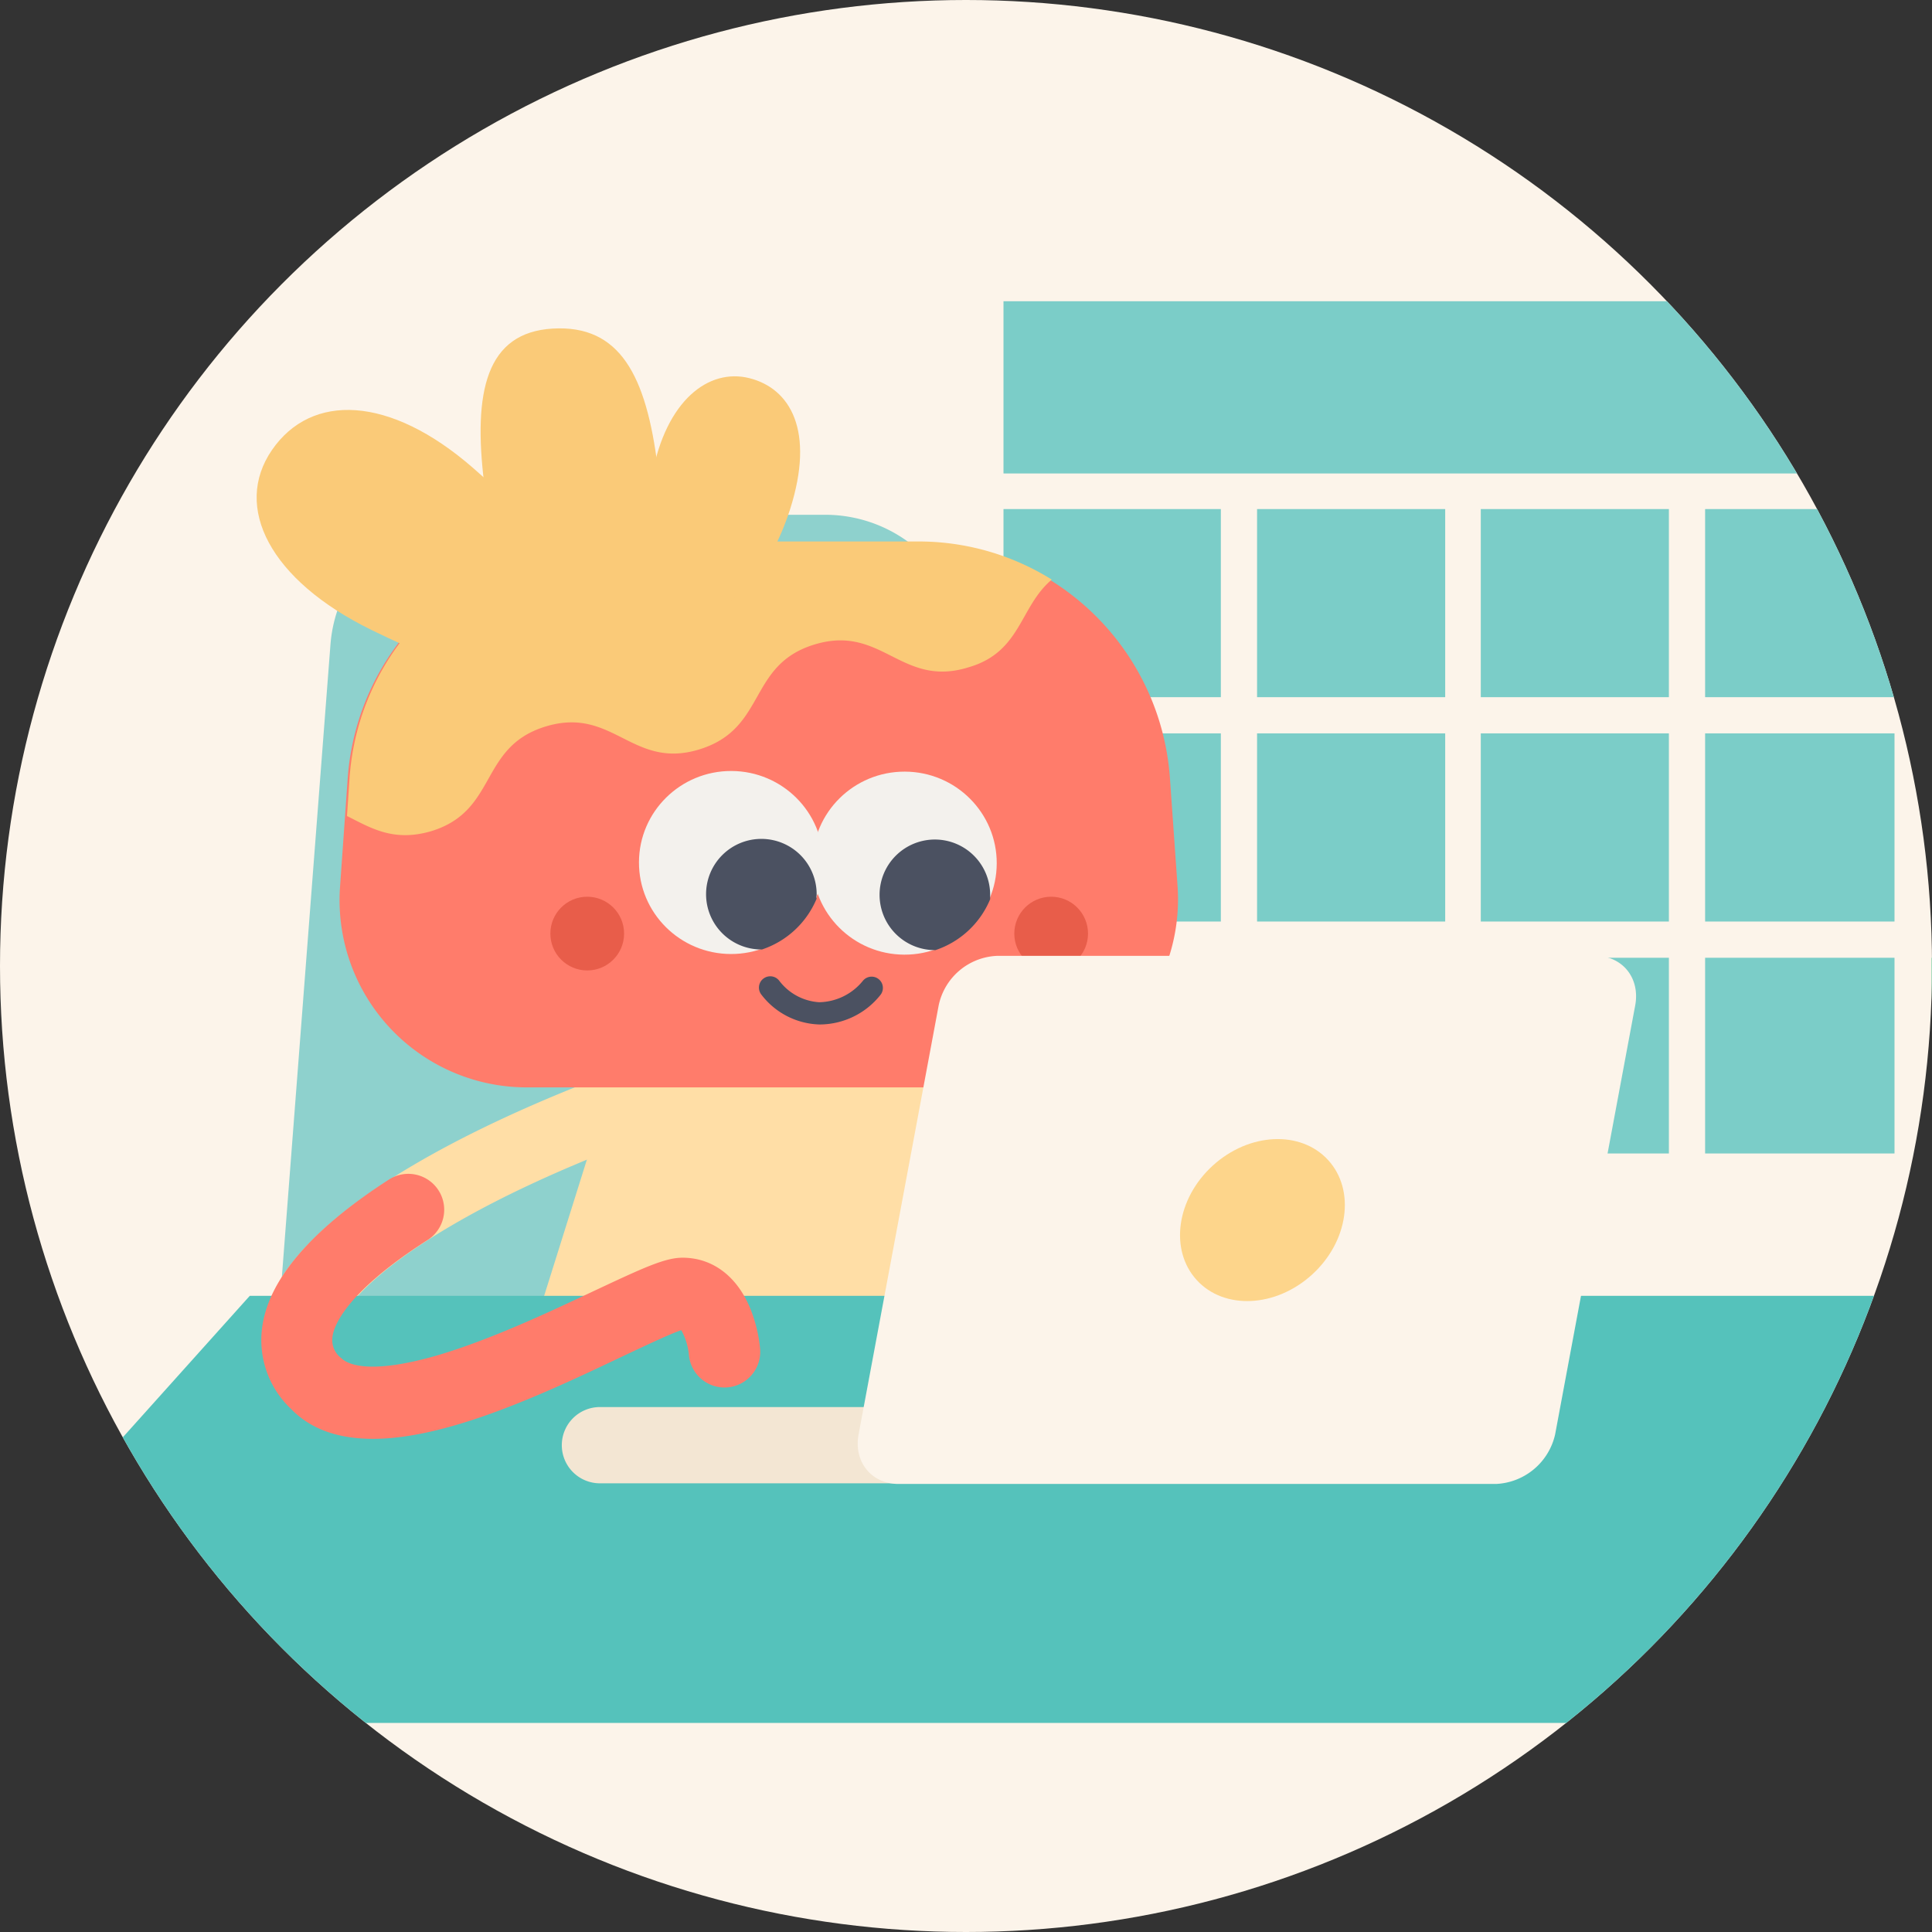 <svg id="Layer_1" data-name="Layer 1" xmlns="http://www.w3.org/2000/svg" xmlns:xlink="http://www.w3.org/1999/xlink" viewBox="0 0 304 304"><rect x="0" y="0" width="304" height="304" fill="#333333" stroke="none"/><defs><style>.cls-1{fill:none;}.cls-2{clip-path:url(#clip-path);}.cls-3{fill:#f5e5d4;}.cls-4{clip-path:url(#clip-path-2);}.cls-5{fill:#fff;}.cls-6{fill:#fcf4ea;}.cls-7{clip-path:url(#clip-path-4);}.cls-8{fill:#91d6b3;}.cls-9{fill:#7bcdc8;}.cls-10{fill:#8ed1cd;}.cls-11{fill:#ffdea6;}.cls-12{fill:#f5914e;}.cls-13{fill:#ff7c6b;}.cls-14{fill:#f3f1ed;}.cls-15{fill:#4b5161;}.cls-16{fill:#e85d4a;}.cls-17{fill:#faca78;}.cls-18{fill:#55c2bb;}.cls-19{fill:#f3e6d3;}.cls-20{fill:#fdd58b;}</style><clipPath id="clip-path"><circle class="cls-1" cx="-190.58" cy="152" r="152"/></clipPath><clipPath id="clip-path-2"><rect class="cls-1" x="-364.88" y="29.3" width="435.4" height="239.4"/></clipPath><clipPath id="clip-path-4"><circle class="cls-1" cx="152" cy="152" r="152"/></clipPath></defs><title>Artboard 1 copy 11</title><g class="cls-2"><polygon class="cls-3" points="-336.48 210.2 -364.88 268.7 70.52 268.7 42.22 210.2 -336.48 210.2"/><g class="cls-4"><path class="cls-5" d="M-25.88,213.1a2.72,2.72,0,0,1-1.7-.6,2.67,2.67,0,0,1-.4-3.7l51.3-62.4-67-49.1a2.7,2.7,0,0,1-.6-3.7,2.7,2.7,0,0,1,3.7-.6l69.2,50.8a2.65,2.65,0,0,1,1.1,1.8,2.52,2.52,0,0,1-.6,2L-24,212.1a2,2,0,0,1-1.9,1"/></g><g class="cls-4"><path class="cls-5" d="M34.62,145.9a9.4,9.4,0,1,1-9.4-9.4,9.39,9.39,0,0,1,9.4,9.4"/></g></g><circle class="cls-6" cx="152" cy="152" r="152"/><g class="cls-7"><rect class="cls-8" x="197.8" y="150.7" width="29.6" height="30.8"/><rect class="cls-9" x="197.8" y="115.4" width="29.6" height="29.6"/><rect class="cls-9" x="197.8" y="80.1" width="29.6" height="29.6"/><rect class="cls-9" x="157.9" y="115.4" width="34.2" height="29.6"/><rect class="cls-8" x="303.9" y="80.1" width="30.8" height="29.6"/><rect class="cls-8" x="303.9" y="115.4" width="30.8" height="29.6"/><rect class="cls-9" x="157.9" y="47.4" width="176.8" height="27.1"/><rect class="cls-9" x="157.9" y="80.1" width="34.2" height="29.6"/><rect class="cls-9" x="233" y="150.7" width="29.6" height="30.8"/><rect class="cls-9" x="233" y="115.4" width="29.6" height="29.6"/><rect class="cls-9" x="268.3" y="80.1" width="29.8" height="29.6"/><rect class="cls-8" x="303.9" y="150.7" width="30.8" height="30.8"/><rect class="cls-8" x="157.9" y="150.7" width="34.2" height="30.8"/><rect class="cls-9" x="268.3" y="115.4" width="29.8" height="29.6"/><rect class="cls-9" x="233" y="80.1" width="29.6" height="29.6"/><rect class="cls-9" x="268.3" y="150.7" width="29.8" height="30.8"/><path class="cls-10" d="M137.9,229.3H66a22,22,0,0,1-22-23.8l8-104.1A22.12,22.12,0,0,1,74,81h55.9a22.12,22.12,0,0,1,22,20.4l8,104.1A22,22,0,0,1,137.9,229.3Z"/><path class="cls-11" d="M58.7,226.4c-5.1,0-9.6-1.3-12.9-4.7a14.78,14.78,0,0,1-4.3-14.2c4.2-18.8,42.6-34.4,59-40.2a5.63,5.63,0,0,1,3.8,10.6C70.9,189.8,54.2,202.6,52.6,210c-.3,1.2-.2,2.3,1.3,3.8.9.9,4.2,2.7,15-.4,8.2-2.4,17.2-6.6,24.4-10,8.1-3.8,11.5-5.4,14.3-5.4,4.7,0,8.6,2.9,10.7,8.1a22.67,22.67,0,0,1,1.5,6.2,5.62,5.62,0,1,1-11.2,1,10,10,0,0,0-1.2-3.9c-1.8.6-6,2.6-9.4,4.2C85.8,219.2,70.5,226.4,58.7,226.4Z"/><path class="cls-12" d="M169.8,223.9a4.74,4.74,0,0,1-4.7-4.6c-.5-21.4-17.6-30.3-19.5-31.3a4.65,4.65,0,0,1,4-8.4A45.3,45.3,0,0,1,174.4,219a4.69,4.69,0,0,1-4.6,4.8C169.9,223.9,169.8,223.9,169.8,223.9Z"/><path class="cls-11" d="M97.2,167,83.3,211.3a2.21,2.21,0,0,0,2,3.2l70,.2a2.23,2.23,0,0,0,2.2-2.8l-12.6-44.8Z"/><path class="cls-13" d="M155.8,171.1H82.9a29.46,29.46,0,0,1-29.4-31.5l1.2-17A40,40,0,0,1,94.6,85.3h49.6a39.94,39.94,0,0,1,39.9,37.3l1.2,17A29.6,29.6,0,0,1,155.8,171.1Z"/><ellipse class="cls-14" cx="142.33" cy="135.81" rx="14.4" ry="14.5" transform="translate(6.03 277.67) rotate(-89.8)"/><path class="cls-15" d="M155.8,140.9a8.7,8.7,0,1,0-8.7,8.6h.1a14.17,14.17,0,0,0,8.6-8Z"/><ellipse class="cls-14" cx="115.03" cy="135.71" rx="14.4" ry="14.5" transform="translate(-21.07 250.27) rotate(-89.8)"/><path class="cls-15" d="M128.5,140.8a8.7,8.7,0,1,0-8.7,8.6h.1a14.17,14.17,0,0,0,8.6-8C128.4,141.2,128.5,141,128.5,140.8Z"/><path class="cls-15" d="M129.1,161.2h-.2a11.92,11.92,0,0,1-9.1-4.7,1.78,1.78,0,0,1,2.8-2.2,8.55,8.55,0,0,0,6.3,3.4,9.06,9.06,0,0,0,6.9-3.4,1.77,1.77,0,0,1,2.7,2.3A12.24,12.24,0,0,1,129.1,161.2Z"/><circle class="cls-16" cx="92.4" cy="146.9" r="5.8"/><circle class="cls-16" cx="165.4" cy="146.9" r="5.8"/><path class="cls-17" d="M165.5,91.2a39.6,39.6,0,0,0-21-6H94.9A39.94,39.94,0,0,0,55,122.5l-.4,5.9c3.8,1.9,7.3,4.1,13.2,2.4,10.6-3.2,7.5-13.3,18.1-16.5s13.6,6.9,24.2,3.6,7.5-13.3,18.1-16.5,13.6,6.9,24.2,3.6C160.7,102.6,160.4,95.5,165.5,91.2Z"/><path class="cls-17" d="M102.6,74.8c-1.8,10.1-.2,19.2,6.2,20.8s12.3-5.6,15.5-15.4c4-12.5,0-19.1-6.4-20.7S104.8,63,102.6,74.8Z"/><path class="cls-17" d="M76.2,76.2C78,90.8,86,102.6,93.4,101.7s11.9-13.5,10.1-28.1S97.5,51.1,87,51.7,74.4,61.6,76.2,76.2Z"/><path class="cls-17" d="M90.2,102.2c-5.2,7.7-17.1,4.1-31.8-3.1C42.5,91.3,36.6,79.8,42.8,70.8s18.5-8.6,31.6,2.8C86.7,84.3,95.3,94.4,90.2,102.2Z"/><polygon class="cls-18" points="903.2 271.1 -21 271.1 39.3 203.9 843 203.9 903.2 271.1"/><path class="cls-19" d="M192.6,233.4H94.4a6,6,0,0,1-6-6h0a6,6,0,0,1,6-6h98.3a6,6,0,0,1,6,6h0A6.17,6.17,0,0,1,192.6,233.4Z"/><path class="cls-6" d="M235.4,233.5h-94c-4.3,0-7.1-3.5-6.3-7.8l12.6-67.5a9.81,9.81,0,0,1,9.3-7.8h94c4.3,0,7.1,3.5,6.3,7.8l-12.6,67.5A10,10,0,0,1,235.4,233.5Z"/><ellipse class="cls-20" cx="198.64" cy="192" rx="14" ry="11.6" transform="translate(-77.5 183.85) rotate(-42.34)"/><path class="cls-13" d="M58.7,226.4c-5.1,0-9.6-1.3-12.9-4.7a14.88,14.88,0,0,1-4.6-12.4c.8-7.7,7.6-15.7,20-23.7a5.64,5.64,0,0,1,6.1,9.5c-13.3,8.5-14.9,13.9-15,15.4a3.53,3.53,0,0,0,1.4,3.2c.9.9,4.2,2.7,15-.4,8.2-2.4,17.2-6.6,24.4-10,8.1-3.8,11.5-5.4,14.3-5.4,4.7,0,8.6,2.9,10.7,8.1a22.67,22.67,0,0,1,1.5,6.2,5.62,5.62,0,0,1-11.2,1,10,10,0,0,0-1.2-3.9c-1.8.6-6,2.6-9.4,4.2C85.8,219.2,70.5,226.4,58.7,226.4Zm49.2-17.2Z"/></g></svg>